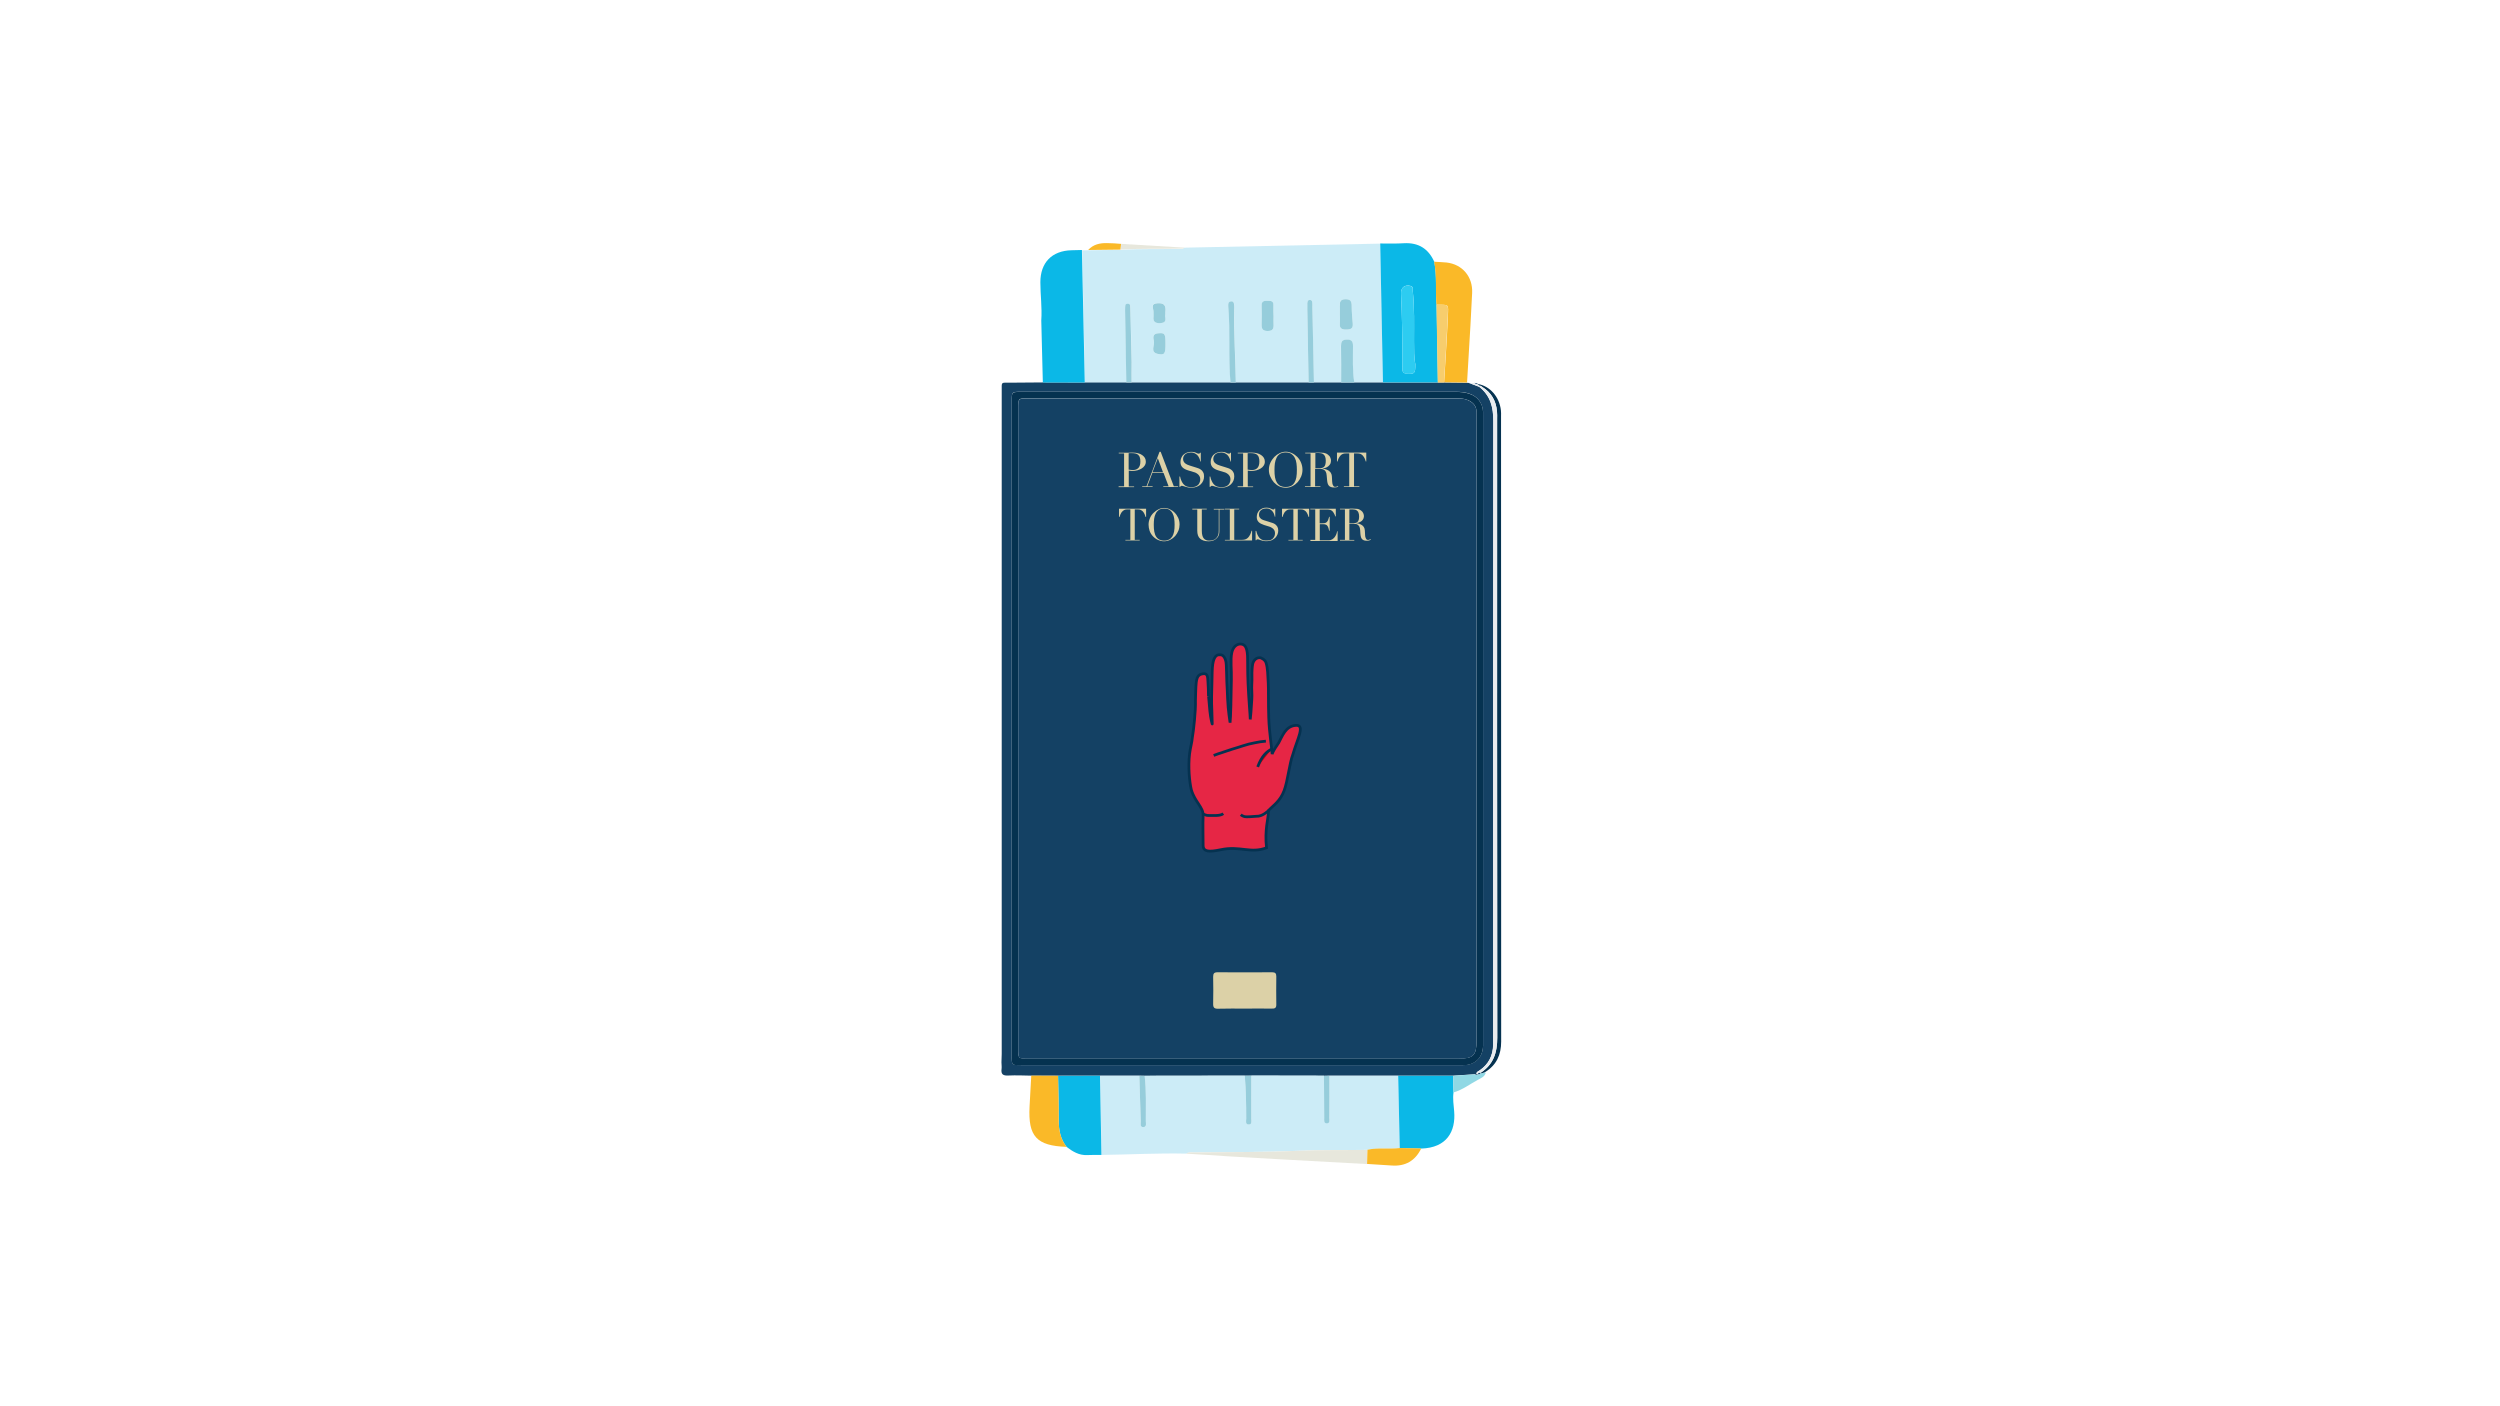 <?xml version="1.0" encoding="utf-8"?>
<!-- Generator: Adobe Illustrator 21.0.0, SVG Export Plug-In . SVG Version: 6.00 Build 0)  -->
<svg version="1.1" id="Layer_1" xmlns="http://www.w3.org/2000/svg" xmlns:xlink="http://www.w3.org/1999/xlink" x="0px" y="0px"
	 viewBox="0 0 1920 1080" style="enable-background:new 0 0 1920 1080;" xml:space="preserve">
<style type="text/css">
	.st0{fill:#CCECF7;}
	.st1{fill:#144164;}
	.st2{fill:#0BB8E7;}
	.st3{fill:#FAB928;}
	.st4{fill:#E7E7DC;}
	.st5{fill:#90D8E4;}
	.st6{fill:#053250;}
	.st7{fill:#E9ECEF;}
	.st8{fill:#1B476D;}
	.st9{fill:#96CDDB;}
	.st10{fill:#F7CD6D;}
	.st11{fill:#2DCCF1;}
	.st12{fill:#E62645;stroke:#053250;stroke-width:2.139;}
	.st13{fill:#CC0000;stroke:#053250;stroke-width:2.139;}
	.st14{fill:none;stroke:#053250;stroke-width:2.139;}
	.st15{fill:#DCD1A7;}
</style>
<g>
	<path class="st0" d="M909.9,190.2c50-1,100.1-2.1,150.1-3.1c0.7,35.6,1.4,71.2,2.1,106.7c-7.4,0-14.7,0-22.1,0
		c-1.5-9.3-1-18.6-1-27.9c0-3.6-1-5.1-4.8-5c-3.7,0.1-4.4,1.8-4.4,5c0.1,9.3,0,18.7,0.1,28c-7,0-13.9,0-20.9,0
		c-0.4-19.4-0.7-38.9-1.1-58.3c0-0.8,0-1.7,0-2.5c-0.1-1.2-0.2-2.5-1.7-2.6c-1.8-0.2-2.1,1.2-2.2,2.6c-0.1,1.3-0.1,2.7,0,4
		c0.3,18.9,0.6,37.9,1,56.8c-18.6,0-37.3,0-55.9,0c-0.2-18.8-1.5-37.6-1.1-56.4c0-0.8,0-1.7,0-2.5c-0.1-1.7-0.3-3.6-2.6-3.4
		c-2.3,0.3-2.2,2.2-2,3.9c1.7,19.4-0.1,38.9,1.7,58.4c-25.3,0-50.6,0-75.8,0c0-5.2,0-10.3-0.1-15.5c-0.3-13.8-0.6-27.5-1-41.3
		c0-1.4,0.3-3.4-1.8-3.5c-2.5-0.2-2.1,2-2.2,3.6c-0.1,1.2,0,2.3,0,3.5c0.3,17.8,0.6,35.5,0.9,53.3c-10.6,0-21.2,0-31.8,0
		c-0.7-33.9-1.5-67.8-2.2-101.7c1.6,0,3.2-0.1,4.8-0.1c8.3-0.1,16.5-0.2,24.8-0.3c15.8-1,31.7-0.4,47.5-0.8
		C908.6,190.8,909.2,190.4,909.9,190.2z M1029,241.2C1029,241.2,1029,241.2,1029,241.2c0.1,2.5,0.2,5,0,7.5
		c-0.3,3.7,1.6,4.4,4.8,4.4c3.4,0,5.5-0.7,5.1-4.7c-0.4-4.5-0.8-8.9-0.8-13.4c0-3.4-0.8-5.2-4.7-5.2c-4.1,0-4.7,2.1-4.4,5.4
		C1029.1,237.2,1029,239.2,1029,241.2z M978.1,242.9C978.1,242.9,978,242.9,978.1,242.9c-0.1-2.8-0.2-5.6-0.1-8.4
		c0.1-3.5-2.2-3.5-4.6-3.5c-2.6,0-4.5,0.4-4.5,3.7c0.1,4.8,0.2,9.6,0,14.4c-0.1,3.4,0.8,5.1,4.7,5.1c4.1,0,4.7-2.1,4.5-5.3
		C978,246.9,978.1,244.9,978.1,242.9z M895.1,264.2c0-8.2-0.5-8.7-5.9-8.2c-4.4,0.4-3.5,3.7-3,5.9c0.8,3.4-3.2,8.6,3,9.9
		C894.3,272.9,895.1,271.7,895.1,264.2z M895,241.2c0-0.9-0.1-1.4,0-1.9c0.6-4.4-0.6-6.7-5.9-6.5c-6,0.3-3.2,4-3.2,6.7
		c0,1.2,0.2,2.3,0,3.5c-0.6,4.5,1.9,5.4,5.7,5C897.1,247.6,894.1,243.3,895,241.2z"/>
	<path class="st1" d="M833.1,293.8c10.6,0,21.2,0,31.8,0c1.4,0,2.8,0,4.1,0c25.3,0,50.6,0,75.8,0c1.4,0,2.8,0,4.1,0
		c18.6,0,37.3,0,55.9,0c1.4,0,2.8,0,4.1,0c7,0,13.9,0,20.9,0c3.4,0,6.7,0,10.1,0c7.4,0,14.7,0,22.1,0c14.1,0,28.1,0,42.2,0
		c1.6,0,3.2,0,4.8,0c5.9,0.1,11.7,0.1,17.6,0.2c0.5,0,0.9,0.1,1.4,0.1c2.7,1,5.3,2,8,3l-0.1-0.1c8.7,6.7,11,15.7,11,26.3
		c-0.2,158-0.1,316-0.1,474c0,1.7,0,3.3,0,5c-0.2,8.4-3.6,15.1-10.6,19.8c-1,0.7-2.5,1-2.2,2.8c-0.4,0-0.7,0.1-1.1,0.1
		c-5.6,0.4-11.2,0.7-16.8,1.1c-14.1,0-28.1,0-42.2,0c-17.6,0-35.2,0-52.8,0c-1.4,0-2.7,0-4.1,0.1c-18.6,0-37.3-0.1-55.9-0.1
		c-1.7,0-3.4,0-5.1,0c-25.6,0-51.3,0-76.9,0.1c-1.4,0-2.7,0-4.1-0.1c-10,0-20.1,0-30.1,0c-10.7,0-21.5,0-32.2,0
		c-6.8,0-13.7,0-20.5,0c-5.9-0.1-11.9-0.4-17.8-0.1c-4.1,0.2-5.8-0.9-5.2-5.2c0.2-1.6-0.1-3.3-0.1-4.9c0.1-2.2,0.2-4.3,0.2-6.5
		c0-169.7,0-339.4,0-509.1c0-7.4-0.7-6.3,6.3-6.4c8.5-0.1,17-0.1,25.5-0.2C811.7,293.8,822.4,293.8,833.1,293.8z M777,559.5
		c0,83.8,0,167.7,0,251.5c0,7,0,7,7.2,7c71.3,0,142.7,0,214,0c41.8,0,83.7,0,125.5,0c9.1,0,15-5.8,15.3-14.8c0-0.8,0-1.7,0-2.5
		c0-160.5,0-321,0-481.5c0-1,0-2,0-3c-0.4-6.8-4.4-12-10.9-14c-3.2-1-6.5-1.3-9.9-1.3c-111.3,0-222.6,0-334,0c-7.2,0-7.2,0-7.2,7.5
		C777,392.2,777,475.8,777,559.5z"/>
	<path class="st0" d="M1021,826.2c17.6,0,35.2,0,52.8,0c0.4,18.5,0.8,37.1,1.2,55.6c-8.2,1-16.6-0.5-24.8,1.3
		c-17.7,0.3-35.5-0.1-53.2,0.7c-26.5,1.2-53.1,0.9-79.6,1.3c-2.1,0-4.3-0.5-6.3,0.9c-21.7-0.5-43.4,0.7-65.1,1
		c-0.4-20.3-0.8-40.5-1.1-60.8c10,0,20.1,0,30.1,0c0.3,11.6,0.7,23.3,1.1,34.9c0.1,1.7-1,4.7,2.2,4.5c2.6-0.1,1.8-2.8,1.7-4.5
		c-0.2-11.6,0.5-23.3-0.9-34.9c25.6,0,51.3,0,76.9-0.1c0.9,11,1.1,21.9,1.1,32.9c0,1.7-1,4.7,2.2,4.5c2.6-0.1,1.7-2.8,1.7-4.5
		c0.1-11,0-22,0-33c18.6,0,37.3,0.1,55.9,0.1c0,10.8,0.1,21.6,0.2,32.4c0,1.5-0.6,3.9,1.8,4c2.8,0.2,2.2-2.4,2.2-4.1
		C1021.1,847.7,1021.1,836.9,1021,826.2z"/>
	<path class="st2" d="M1104.3,293.7c-14.1,0-28.1,0-42.2,0c-0.7-35.6-1.4-71.2-2.1-106.7c6.1,0,12.2,0.2,18.3-0.2
		c11.1-0.6,18.7,4.2,23.2,14.2c2.2,10.9,0.8,22,1.8,33C1103.6,253.9,1103.9,273.8,1104.3,293.7z M1087,279.7
		c-1.1-4.9-0.9-11.3-1-17.6c0-13,0.4-25.9-1-38.8c-0.1-1.4,0.5-3.1-1.6-3.7c-4.3-1.2-7.5,1.1-7.4,5.6c0.7,17.3,1.2,34.5,1,51.8
		c0,2,0.1,4,0,6c-0.1,2.7,0.9,3.9,3.8,4C1086.4,287.3,1087,286.8,1087,279.7z"/>
	<path class="st2" d="M833.1,293.8c-10.7,0-21.4,0-32.2,0c-0.4-15.9-0.8-31.8-1.2-47.7c0.7-9.8-0.7-19.5-0.7-29.3
		c0-15.1,8.8-24.2,23.9-24.6c2.7-0.1,5.3-0.1,8-0.2C831.6,225.9,832.4,259.8,833.1,293.8z"/>
	<path class="st2" d="M1075,881.8c-0.4-18.5-0.8-37.1-1.2-55.6c14.1,0,28.1,0,42.2,0c0.1,4.3,0.2,8.5,0.3,12.8
		c-0.7,4.8,0.1,9.7,0.5,14.5c1.3,15.4-5.6,28-25.3,28.6C1086,882,1080.5,881.9,1075,881.8z"/>
	<path class="st2" d="M844.8,826.2c0.4,20.3,0.8,40.5,1.1,60.8c-3.6,0-7.3-0.1-10.9,0.1c-6.3,0.3-11.1-2.7-15.8-6.2
		c-4.8-6-6.1-12.9-6.1-20.4c0-11.4-0.3-22.8-0.5-34.2C823.4,826.2,834.1,826.2,844.8,826.2z"/>
	<path class="st3" d="M1103.2,234c-0.9-11,0.4-22.1-1.8-33c3.2,0.2,6.3,0.3,9.5,0.6c12.3,1.4,20.3,11,19.7,23.4
		c-0.4,8.3-0.9,16.6-1.3,24.9c-0.9,14.6-1.8,29.3-2.6,43.9c-5.9-0.1-11.7-0.1-17.6-0.2c1-17,2.2-34,2.9-51
		C1112.4,233.3,1113.1,234.1,1103.2,234z"/>
	<path class="st3" d="M812.6,826.2c0.2,11.4,0.6,22.8,0.5,34.2c0,7.5,1.3,14.4,6.1,20.4c-23.1-0.8-29.7-8-28.5-30.9
		c0.4-7.9,0.8-15.9,1.3-23.8C798.9,826.2,805.8,826.2,812.6,826.2z"/>
	<path class="st4" d="M911,886c1.9-1.4,4.2-0.9,6.3-0.9c26.5-0.4,53.1-0.1,79.6-1.3c17.8-0.8,35.5-0.4,53.2-0.7
		c-0.1,3.6-0.2,7.3-0.3,10.9c-21.9-1.2-43.8-2.4-65.7-3.6c-13.4-0.7-26.9-1.5-40.3-2.3C932.9,887.4,922,886.6,911,886z"/>
	<path class="st3" d="M1049.9,893.9c0.1-3.6,0.2-7.3,0.3-10.9c8.2-1.8,16.6-0.3,24.8-1.3c5.5,0.1,11,0.2,16.5,0.3
		c-4.6,9.5-12.2,13.9-22.8,13.1C1062.4,894.7,1056.2,894.3,1049.9,893.9z"/>
	<path class="st5" d="M1116.3,839c-0.1-4.3-0.2-8.5-0.3-12.8c5.6-0.4,11.2-0.7,16.8-1.1c0.8,0.9,1.6,0.5,2.3-0.1l-0.2,0.1
		c0.8-0.1,2,0.4,2.1-1.1l-0.1,0.1c1.3,0.7,2.4-0.3,3.6-0.6c0.2,0.2,0.3,0.4,0.5,0.6c-0.9,2.9-3.6,3.9-5.8,5.1
		C1129,832.5,1123.3,837,1116.3,839z"/>
	<path class="st4" d="M909.9,190.2c-0.6,0.2-1.2,0.7-1.8,0.7c-15.8,0.4-31.7-0.2-47.5,0.8c0.2-1.5,0.3-2.9,0.5-4.4
		C877.3,188.2,893.6,189.2,909.9,190.2z"/>
	<path class="st3" d="M861,187.3c-0.2,1.5-0.3,2.9-0.5,4.4c-8.3,0.1-16.5,0.2-24.8,0.3c3.9-4.3,9-5.4,14.4-5.3
		C853.8,186.7,857.4,187,861,187.3z"/>
	<path class="st6" d="M1140.5,823.4c-1.2,0.3-2.2,1.3-3.6,0.6c10-6.3,13.1-15.6,13-27.2c-0.2-158.4-0.1-316.9-0.1-475.3
		c0-1.8,0.1-3.7-0.1-5.5c-0.7-8.2-4.4-14.6-11.4-18.9c-0.6-0.4-1.5-1.6-2.4-0.2c0,0,0.1,0.1,0.1,0.1c1-1.3-1.2-1.2-1-2.1
		c9.3,1.6,16.6,9.9,17.7,20.3c0.2,1.5,0.1,3,0.1,4.5c0,160.1,0,320.2,0.1,480.2C1152.9,810.1,1149.3,818,1140.5,823.4z"/>
	<path class="st7" d="M1135,294.9c-0.2,1,2,0.8,1,2.1c-2.7-1-5.3-2-8-3c1.5,0.6,2.9,0.4,4.4-0.1c0.6,1,1.7,0.9,2.6,1.1L1135,294.9z"
		/>
	<path class="st8" d="M1135.1,295.1c-1-0.2-2-0.1-2.6-1.1C1133.3,294.4,1134.5,294,1135.1,295.1z"/>
	<path class="st9" d="M1040.1,293.8c-3.4,0-6.7,0-10.1,0c0-9.3,0.1-18.7-0.1-28c0-3.2,0.6-4.9,4.4-5c3.8-0.1,4.8,1.5,4.8,5
		C1039.1,275.2,1038.6,284.5,1040.1,293.8z"/>
	<path class="st9" d="M949.1,293.8c-1.4,0-2.8,0-4.1,0c-1.8-19.4,0-38.9-1.7-58.4c-0.1-1.7-0.2-3.6,2-3.9c2.3-0.3,2.5,1.6,2.6,3.4
		c0,0.8,0.1,1.7,0,2.5C947.5,256.2,948.8,275,949.1,293.8z"/>
	<path class="st9" d="M1009.1,293.8c-1.4,0-2.8,0-4.1,0c-0.3-18.9-0.7-37.9-1-56.8c0-1.3,0-2.7,0-4c0.1-1.4,0.4-2.8,2.2-2.6
		c1.5,0.1,1.6,1.4,1.7,2.6c0.1,0.8,0,1.7,0,2.5C1008.3,254.9,1008.7,274.3,1009.1,293.8z"/>
	<path class="st9" d="M869.1,293.7c-1.4,0-2.8,0-4.1,0c-0.3-17.8-0.6-35.5-0.9-53.3c0-1.2-0.1-2.3,0-3.5c0.1-1.6-0.3-3.8,2.2-3.6
		c2.1,0.1,1.7,2.1,1.8,3.5c0.4,13.8,0.7,27.5,1,41.3C869.1,283.4,869,288.6,869.1,293.7z"/>
	<path class="st9" d="M1029,241.2c0-2,0.1-4,0-6c-0.2-3.2,0.3-5.4,4.4-5.4c3.9,0,4.7,1.7,4.7,5.2c0,4.5,0.4,9,0.8,13.4
		c0.4,4-1.6,4.7-5.1,4.7c-3.2,0-5.1-0.8-4.8-4.4C1029.2,246.2,1029.1,243.7,1029,241.2C1029,241.2,1029,241.2,1029,241.2z"/>
	<path class="st9" d="M978.1,242.9c0,2-0.1,4,0,6c0.2,3.3-0.4,5.3-4.5,5.3c-3.9,0-4.8-1.7-4.7-5.1c0.2-4.8,0.1-9.6,0-14.4
		c-0.1-3.3,1.8-3.8,4.5-3.7c2.5,0,4.8,0,4.6,3.5C977.9,237.3,978,240.1,978.1,242.9C978,242.9,978.1,242.9,978.1,242.9z"/>
	<path class="st9" d="M895.1,264.2c0,7.5-0.7,8.7-5.9,7.6c-6.2-1.3-2.2-6.5-3-9.9c-0.5-2.2-1.3-5.5,3-5.9
		C894.6,255.5,895.1,256,895.1,264.2z"/>
	<path class="st9" d="M895,241.2c-0.9,2.1,2.2,6.4-3.4,6.9c-3.8,0.3-6.3-0.5-5.7-5c0.1-1.1,0-2.3,0-3.5c0.1-2.7-2.7-6.4,3.2-6.7
		c5.2-0.3,6.4,2,5.9,6.5C894.9,239.8,895,240.3,895,241.2z"/>
	<path class="st6" d="M777,559.5c0-83.7,0-167.3,0-251c0-7.5,0-7.5,7.2-7.5c111.3,0,222.6,0,334,0c3.4,0,6.7,0.3,9.9,1.3
		c6.5,2,10.6,7.1,10.9,14c0.1,1,0,2,0,3c0,160.5,0,321,0,481.5c0,0.8,0,1.7,0,2.5c-0.3,9.1-6.2,14.8-15.3,14.8
		c-41.8,0-83.7,0-125.5,0c-71.3,0-142.7,0-214,0c-7.2,0-7.2,0-7.2-7C777,727.2,777,643.3,777,559.5z M782,559.4c0,82,0,164,0,245.9
		c0,7.7,0,7.7,7.6,7.7c110.3,0,220.6,0,330.9,0c10.9,0,13.5-2.6,13.5-13.6c0-159.6,0-319.3,0-478.9c0-1.3,0-2.7,0-4
		c0-4.6-2.5-7.4-6.5-9.2c-3-1.3-6.1-1.4-9.3-1.4c-109.6,0-219.3,0-328.9,0c-7.3,0-7.3,0-7.3,7.5C782,395.4,782,477.4,782,559.4z"/>
	<path class="st7" d="M1135.9,297c0.9-1.4,1.8-0.1,2.4,0.2c7.1,4.3,10.7,10.7,11.4,18.9c0.2,1.8,0.1,3.7,0.1,5.5
		c0,158.4-0.1,316.9,0.1,475.3c0,11.6-3,20.8-13,27.2c0,0,0.1-0.1,0.1-0.1c-0.8,0.1-1.8,0-2.1,1.1c0,0,0.2-0.1,0.2-0.1
		c-0.4,0-0.8,0-1.2,0.1c-0.3-1.8,1.2-2.1,2.2-2.8c7.1-4.7,10.4-11.5,10.6-19.8c0-1.7,0-3.3,0-5c0-158-0.1-316,0.1-474
		C1146.9,312.7,1144.6,303.7,1135.9,297z"/>
	<path class="st10" d="M1103.2,234c9.9,0.1,9.1-0.8,8.7,8.8c-0.8,17-1.9,34-2.9,51c-1.6,0-3.2,0-4.8,0
		C1103.9,273.8,1103.6,253.9,1103.2,234z"/>
	<path class="st9" d="M879.1,826.2c1.4,11.6,0.8,23.3,0.9,34.9c0,1.7,0.8,4.3-1.7,4.5c-3.2,0.2-2.1-2.8-2.2-4.5
		c-0.4-11.6-0.7-23.3-1.1-34.9C876.3,826.2,877.7,826.2,879.1,826.2z"/>
	<path class="st9" d="M961,826.1c0,11,0,22,0,33c0,1.7,0.8,4.3-1.7,4.5c-3.2,0.2-2.2-2.8-2.2-4.5c0-11-0.2-22-1.1-32.9
		C957.7,826.1,959.3,826.1,961,826.1z"/>
	<path class="st9" d="M1021,826.2c0,10.8,0.1,21.6,0,32.4c0,1.7,0.7,4.2-2.2,4.1c-2.3-0.1-1.8-2.5-1.8-4
		c-0.1-10.8-0.1-21.6-0.2-32.4C1018.3,826.2,1019.7,826.2,1021,826.2z"/>
	<path class="st8" d="M1133.9,825c0.4,0,0.8,0,1.2-0.1c-0.7,0.7-1.5,1.1-2.3,0.1C1133.2,825.1,1133.5,825,1133.9,825z"/>
	<path class="st11" d="M1087,279.7c0,7.1-0.6,7.6-6.2,7.4c-2.8-0.1-3.9-1.3-3.8-4c0.1-2,0-4,0-6c0.2-17.3-0.3-34.6-1-51.8
		c-0.2-4.5,3-6.8,7.4-5.6c2.1,0.6,1.5,2.3,1.6,3.7c1.4,12.9,0.9,25.9,1,38.8C1086,268.4,1085.9,274.7,1087,279.7z"/>
	<path class="st8" d="M1134.9,825c0.3-1.2,1.3-1,2.1-1.1C1136.9,825.4,1135.7,824.9,1134.9,825z"/>
	<path class="st1" d="M782,559.4c0-82,0-164,0-245.9c0-7.4,0-7.5,7.3-7.5c109.6,0,219.3,0,328.9,0c3.2,0,6.3,0,9.3,1.4
		c4,1.8,6.5,4.6,6.5,9.2c0,1.3,0,2.7,0,4c0,159.6,0,319.3,0,478.9c0,10.9-2.6,13.6-13.5,13.6c-110.3,0-220.6,0-330.9,0
		c-7.6,0-7.6,0-7.6-7.7C782,723.4,782,641.4,782,559.4z"/>
</g>
<g>
	<g>
		<path class="st12" d="M974.6,622c3.3-3.3,8.7-6.9,11.6-14.8c2.8-7.4,4.1-20.9,6.7-27.7c3.3-11.8,10-23.2,2-22.4
			c-7.6,0.7-10,8.1-12.9,13.4c-1.3,2-4.4,6.3-5,8.7c-0.1-4.1-2.2-15.9-2.6-27.9c-0.4-11.1-0.1-22.8-0.4-27.1
			c-0.4-5.7-0.3-11.1-1.7-15.3c-0.6-2-3.5-3.9-5-3.8c-3,0-4.9,2.7-5.3,5.2c-0.3,2-0.2,1.3-0.4,3.8c-0.3,3.2,0.1,7.4-0.2,11
			c-0.3,3.9,0.3,8.3,0,11.9c-0.4,7.4-1,14.1-1.2,15.5c0-2.7-1.2-15.6-1.7-27.9c-0.2-4.6-0.3-9.2-0.3-13.5c-0.1-3.5,0.1-7.1-0.3-9.8
			c-0.6-4.6-2.1-6.7-5.4-6.7c-2.2,0-5.4,1.6-6.5,6.7c-0.6,2.7-0.6,6.1-0.5,9.8c0.1,3.4,0.3,7.1,0.2,10.8c-0.2,14-0.5,28.8-1,33.1
			c-0.1-1.4-1.5-8.7-1.9-18.5c-0.1-3.9-0.4-8.5-0.6-12.9c-0.2-5.3-0.2-9.3-0.4-12.8c0-2.1-0.9-8.3-5-7.9c-2.2-0.3-4.5,1.2-5.4,7.1
			c-0.5,3.2-0.5,8.8-0.6,13.1c-0.2,8.2-0.5,15.3-0.1,22.6c0.2,4.5,0.2,8,0.3,10.3c0.1,0.6-1.2-3.8-1.8-9.8
			c-0.6-5.9-1.1-13.3-1.1-11.6c0-3-0.1-7.5-0.4-11.3c-0.2-2.9-0.1-6.1-3.2-5.9c-3.2,0.3-5.2,1.3-5.8,6.8c-0.4,3.5-0.5,11.2-0.6,14
			c0.3,7.1-1.5,23.6-2.4,28.3c-0.2,3.3-1.5,7.6-2.1,12.3c-1.2,10-0.1,21.6,1.3,27.6c2.6,9.4,9.5,13.7,9.1,20.1
			c-0.3,6.4,0,17.7,0,22.7s4.4,5.3,13.5,3.4c14.9-3.2,23,3.2,35.2-1.5c-1.6-14,1.5-22.4,1.4-27.4L974.6,622z"/>
		<path class="st13" d="M965.9,589c3.1-8.5,7-11.8,10.7-13.7"/>
		<path class="st14" d="M932.1,580.2c4.6-1.8,9.4-3.1,14.1-4.8c5.8-1.6,11.3-3.9,17.3-4.9c2.9-0.6,5.7-1.1,8.7-1.3 M923.9,625.5
			c0.6-0.4,1.3,0.3,1.9,0.4c0.9,0.3,1.8,0.5,2.7,0.4c1.8,0,3.6,0,5.4,0c2.1-0.1,3.9-0.2,5.6-1.4 M952.9,625.7
			c0.6,0.5,1.3,0.9,2.1,1.2c1.1,0.5,2.4,0.6,9.8,0c4.6,0.3,8.7-3.7,9.9-4.8"/>
	</g>
	<g>
		<path class="st15" d="M859.2,373.5h4.1v-25.3h-4.1v-0.5h7c0.3,0,0.7,0,1,0c0.3,0,0.7,0,1-0.1c0.3,0,0.7,0,1,0c0.3,0,0.7,0,1,0
			c1.4,0,2.7,0.2,3.9,0.5c1.2,0.3,2.2,0.8,3.1,1.4c0.9,0.6,1.6,1.4,2.1,2.2c0.5,0.9,0.7,1.8,0.7,2.9c0,1.1-0.3,2.1-0.9,3
			c-0.6,0.9-1.3,1.6-2.3,2.2c-0.9,0.6-2,1-3.3,1.4c-1.2,0.3-2.5,0.5-3.9,0.5c-0.3,0-0.8,0-1.3-0.1c-0.5-0.1-1-0.1-1.4-0.2v12.2h4.1
			v0.5h-11.9V373.5z M867,360.7c0.5,0.1,1,0.2,1.6,0.2c0.5,0,1,0.1,1.4,0.1c1.8,0,3.2-0.5,4.3-1.6c1-1.1,1.5-2.7,1.5-4.9
			c0-1.3-0.1-2.3-0.4-3.1c-0.2-0.8-0.6-1.5-1.2-2c-0.5-0.5-1.2-0.9-2.1-1.1c-0.9-0.2-1.9-0.3-3.1-0.3c-0.5,0-0.9,0-1.3,0
			c-0.4,0-0.7,0-0.9,0.1V360.7z"/>
		<path class="st15" d="M877.2,373.5h3.3l10-26.5h0.9l10.1,26.5h3.3v0.5h-11.4v-0.5h4.1l-3.9-10.3h-8.6l-3.9,10.3h4.1v0.5h-8V373.5z
			 M889.2,351.9l-4.1,10.8h8.1L889.2,351.9z"/>
		<path class="st15" d="M905.9,366h0.4c0.3,1.3,0.6,2.5,1.1,3.4c0.4,0.9,0.9,1.7,1.4,2.3c0.5,0.6,1.1,1,1.6,1.4
			c0.6,0.3,1.1,0.6,1.7,0.7c0.6,0.1,1.1,0.2,1.7,0.3c0.5,0,1,0,1.5,0c1.3,0,2.4-0.2,3.2-0.6c0.8-0.4,1.5-0.9,2-1.5
			c0.5-0.6,0.8-1.3,1-2c0.2-0.7,0.3-1.4,0.3-1.9c0-0.9-0.2-1.6-0.5-2.2c-0.3-0.6-0.7-1.1-1.2-1.6c-0.5-0.4-1-0.8-1.6-1.1
			c-0.6-0.3-1.1-0.5-1.6-0.6l-4.3-1.3c-2-0.6-3.5-1.4-4.5-2.4c-1-1-1.5-2.4-1.5-4.1c0-1.1,0.2-2.1,0.6-3.1c0.4-0.9,0.9-1.8,1.7-2.5
			c0.7-0.7,1.6-1.2,2.6-1.6c1-0.4,2.1-0.6,3.3-0.6c0.9,0,1.6,0.1,2.2,0.2c0.6,0.1,1.1,0.3,1.5,0.5c0.4,0.2,0.8,0.4,1.1,0.5
			c0.3,0.1,0.7,0.2,1,0.2c0.3,0,0.5,0,0.6-0.1c0.1-0.1,0.3-0.3,0.5-0.6h0.5v6.7h-0.4c-0.1-0.9-0.4-1.7-0.8-2.6
			c-0.4-0.8-0.8-1.6-1.4-2.2c-0.6-0.6-1.3-1.1-2.1-1.5c-0.8-0.4-1.7-0.6-2.8-0.6c-0.6,0-1.2,0.1-2,0.2c-0.7,0.2-1.4,0.4-2,0.8
			c-0.6,0.4-1.1,0.9-1.5,1.6c-0.4,0.6-0.6,1.5-0.6,2.4c0,0.8,0.2,1.5,0.5,2c0.3,0.6,0.7,1,1.2,1.4c0.5,0.4,1.1,0.7,1.7,1
			c0.6,0.3,1.3,0.5,1.9,0.7l4.5,1.4c0.5,0.1,1.1,0.3,1.8,0.6c0.7,0.2,1.4,0.6,2.1,1.1c0.7,0.5,1.3,1.1,1.7,2
			c0.5,0.8,0.7,1.8,0.7,3.1c0,1.2-0.2,2.3-0.6,3.3c-0.4,1-1.1,2-1.9,2.8c-0.8,0.8-1.8,1.4-3,1.9c-1.2,0.5-2.5,0.7-3.9,0.7
			c-0.5,0-1,0-1.4,0c-0.4,0-0.8,0-1.1-0.1c-0.3,0-0.7-0.1-1-0.2c-0.3-0.1-0.7-0.2-1.1-0.3c-0.5-0.1-1-0.3-1.6-0.5
			c-0.6-0.2-1.1-0.3-1.5-0.3c-0.4,0-0.6,0.1-0.8,0.2c-0.1,0.1-0.3,0.3-0.4,0.6h-0.6V366z"/>
		<path class="st15" d="M929.1,366h0.4c0.3,1.3,0.6,2.5,1.1,3.4c0.4,0.9,0.9,1.7,1.4,2.3c0.5,0.6,1.1,1,1.6,1.4
			c0.6,0.3,1.1,0.6,1.7,0.7c0.6,0.1,1.1,0.2,1.7,0.3c0.5,0,1,0,1.5,0c1.3,0,2.4-0.2,3.2-0.6c0.8-0.4,1.5-0.9,2-1.5
			c0.5-0.6,0.8-1.3,1-2c0.2-0.7,0.3-1.4,0.3-1.9c0-0.9-0.2-1.6-0.5-2.2c-0.3-0.6-0.7-1.1-1.2-1.6c-0.5-0.4-1-0.8-1.6-1.1
			c-0.6-0.3-1.1-0.5-1.6-0.6l-4.3-1.3c-2-0.6-3.5-1.4-4.5-2.4c-1-1-1.5-2.4-1.5-4.1c0-1.1,0.2-2.1,0.6-3.1c0.4-0.9,0.9-1.8,1.7-2.5
			c0.7-0.7,1.6-1.2,2.6-1.6c1-0.4,2.1-0.6,3.3-0.6c0.9,0,1.6,0.1,2.2,0.2c0.6,0.1,1.1,0.3,1.5,0.5c0.4,0.2,0.8,0.4,1.1,0.5
			c0.3,0.1,0.7,0.2,1,0.2c0.3,0,0.5,0,0.6-0.1c0.1-0.1,0.3-0.3,0.5-0.6h0.5v6.7h-0.4c-0.1-0.9-0.4-1.7-0.8-2.6
			c-0.4-0.8-0.8-1.6-1.4-2.2c-0.6-0.6-1.3-1.1-2.1-1.5c-0.8-0.4-1.7-0.6-2.8-0.6c-0.6,0-1.2,0.1-2,0.2c-0.7,0.2-1.4,0.4-2,0.8
			c-0.6,0.4-1.1,0.9-1.5,1.6c-0.4,0.6-0.6,1.5-0.6,2.4c0,0.8,0.2,1.5,0.5,2c0.3,0.6,0.7,1,1.2,1.4c0.5,0.4,1.1,0.7,1.7,1
			c0.6,0.3,1.3,0.5,1.9,0.7l4.5,1.4c0.5,0.1,1.1,0.3,1.8,0.6c0.7,0.2,1.4,0.6,2.1,1.1c0.7,0.5,1.3,1.1,1.7,2
			c0.5,0.8,0.7,1.8,0.7,3.1c0,1.2-0.2,2.3-0.6,3.3c-0.4,1-1.1,2-1.9,2.8c-0.8,0.8-1.8,1.4-3,1.9c-1.2,0.5-2.5,0.7-3.9,0.7
			c-0.5,0-1,0-1.4,0c-0.4,0-0.8,0-1.1-0.1c-0.3,0-0.7-0.1-1-0.2c-0.3-0.1-0.7-0.2-1.1-0.3c-0.5-0.1-1-0.3-1.6-0.5
			c-0.6-0.2-1.1-0.3-1.5-0.3c-0.4,0-0.6,0.1-0.8,0.2c-0.1,0.1-0.3,0.3-0.4,0.6h-0.6V366z"/>
		<path class="st15" d="M950.6,373.5h4.1v-25.3h-4.1v-0.5h7c0.3,0,0.7,0,1,0c0.3,0,0.7,0,1-0.1c0.3,0,0.7,0,1,0c0.3,0,0.7,0,1,0
			c1.4,0,2.7,0.2,3.9,0.5c1.2,0.3,2.2,0.8,3.1,1.4c0.9,0.6,1.6,1.4,2.1,2.2c0.5,0.9,0.7,1.8,0.7,2.9c0,1.1-0.3,2.1-0.9,3
			c-0.6,0.9-1.3,1.6-2.3,2.2c-0.9,0.6-2,1-3.3,1.4c-1.2,0.3-2.5,0.5-3.9,0.5c-0.3,0-0.8,0-1.3-0.1c-0.5-0.1-1-0.1-1.4-0.2v12.2h4.1
			v0.5h-11.9V373.5z M958.4,360.7c0.5,0.1,1,0.2,1.6,0.2c0.5,0,1,0.1,1.4,0.1c1.8,0,3.2-0.5,4.3-1.6c1-1.1,1.5-2.7,1.5-4.9
			c0-1.3-0.1-2.3-0.4-3.1c-0.2-0.8-0.6-1.5-1.2-2c-0.5-0.5-1.2-0.9-2.1-1.1c-0.9-0.2-1.9-0.3-3.1-0.3c-0.5,0-0.9,0-1.3,0
			c-0.4,0-0.7,0-0.9,0.1V360.7z"/>
		<path class="st15" d="M974.5,360.8c0-2,0.4-3.8,1.2-5.5c0.8-1.7,1.8-3.1,3-4.4c1.2-1.2,2.6-2.2,4.1-2.9c1.5-0.7,3.1-1.1,4.6-1.1
			c1.6,0,3.2,0.4,4.8,1.1c1.5,0.7,2.9,1.7,4.1,2.9c1.2,1.2,2.2,2.7,2.9,4.4c0.7,1.7,1.1,3.5,1.1,5.5c0,1.7-0.3,3.4-1,5.1
			c-0.7,1.7-1.6,3.1-2.7,4.4c-1.2,1.3-2.5,2.3-4.1,3.1s-3.2,1.2-5,1.2c-1.8,0-3.6-0.4-5.1-1.1c-1.6-0.8-2.9-1.8-4.1-3.1
			c-1.1-1.3-2-2.7-2.7-4.4C974.8,364.3,974.5,362.6,974.5,360.8z M978.8,360.8c0,2.2,0.1,4.2,0.4,5.8c0.3,1.7,0.8,3,1.5,4.1
			c0.7,1.1,1.6,1.9,2.7,2.5c1.1,0.5,2.4,0.8,4,0.8c1.6,0,2.9-0.3,4-0.8c1.1-0.5,2-1.4,2.7-2.5c0.7-1.1,1.2-2.5,1.5-4.1
			c0.3-1.7,0.4-3.6,0.4-5.8c0-1.7-0.1-3.3-0.3-4.9c-0.2-1.6-0.6-3-1.3-4.3s-1.5-2.2-2.6-3c-1.1-0.7-2.6-1.1-4.4-1.1
			s-3.3,0.4-4.4,1.1c-1.1,0.7-2,1.7-2.6,3s-1.1,2.7-1.3,4.3C978.9,357.4,978.8,359.1,978.8,360.8z"/>
		<path class="st15" d="M1002.4,373.5h4.1v-25.3h-4.1v-0.5h7c0.3,0,0.6,0,0.9,0c0.3,0,0.6,0,0.9-0.1c0.3,0,0.6,0,0.9,0
			c0.3,0,0.6,0,0.9,0c1.5,0,2.7,0.1,3.8,0.2c1.1,0.2,2.1,0.6,3.1,1.4c0.9,0.7,1.5,1.4,1.8,2.3c0.4,0.8,0.5,1.6,0.5,2.4
			c0,0.4-0.1,0.8-0.2,1.4c-0.1,0.6-0.4,1.2-0.9,1.8c-0.5,0.6-1.1,1.2-2,1.7c-0.9,0.5-2,0.8-3.4,1v0.1c0.4,0,0.9,0.1,1.6,0.3
			c0.7,0.1,1.4,0.4,2.1,0.7c0.7,0.3,1.3,0.7,1.9,1.3c0.6,0.5,1,1.2,1.3,2.1c0.1,0.5,0.3,1.1,0.3,1.7c0.1,0.6,0.1,1.3,0.1,1.9
			c0,0.7,0.1,1.3,0.1,1.9c0,0.6,0.1,1.1,0.2,1.6c0.1,0.6,0.4,1.2,0.7,1.7c0.3,0.5,0.8,0.8,1.6,0.8c0.3,0,0.7-0.1,1-0.2
			c0.3-0.1,0.7-0.3,0.9-0.6l0.3,0.4c-0.1,0.1-0.3,0.2-0.4,0.3c-0.2,0.1-0.4,0.2-0.6,0.3c-0.2,0.1-0.5,0.2-0.9,0.2
			c-0.4,0.1-0.8,0.1-1.3,0.1c-1,0-1.8-0.1-2.5-0.4c-0.7-0.2-1.2-0.6-1.6-1.1c-0.4-0.5-0.7-1.1-0.9-1.8c-0.2-0.7-0.3-1.5-0.4-2.5
			l-0.3-3.4c-0.1-1.2-0.3-2.2-0.7-2.9c-0.4-0.7-0.9-1.2-1.4-1.5c-0.5-0.3-1.1-0.5-1.6-0.6c-0.6-0.1-1.1-0.1-1.5-0.1h-3.7v13.4h4.1
			v0.5h-11.9V373.5z M1010.2,359.6h3.4c0.7,0,1.3-0.1,1.9-0.3c0.6-0.2,1.1-0.5,1.5-0.9c0.4-0.4,0.7-1,0.9-1.8
			c0.2-0.7,0.3-1.7,0.3-2.8c0-1.3-0.2-2.3-0.5-3.1c-0.3-0.8-0.8-1.4-1.3-1.8c-0.5-0.4-1.1-0.7-1.8-0.8c-0.7-0.1-1.3-0.2-1.9-0.2
			c-0.4,0-0.9,0-1.3,0c-0.5,0-0.8,0-1.2,0.1V359.6z"/>
		<path class="st15" d="M1032.1,373.5h4.1v-25.3h-2.1c-0.5,0-1,0-1.7,0.1c-0.6,0.1-1.2,0.3-1.9,0.7c-0.6,0.4-1.2,1-1.8,1.9
			c-0.6,0.9-1.1,2-1.5,3.5h-0.4v-6.8h22.5v6.8h-0.4c-0.4-1.5-0.9-2.7-1.5-3.5c-0.6-0.9-1.2-1.5-1.8-1.9c-0.6-0.4-1.3-0.6-1.9-0.7
			c-0.6-0.1-1.2-0.1-1.7-0.1h-2.1v25.3h4.1v0.5h-11.9V373.5z"/>
		<path class="st15" d="M864.3,414.6h3.8v-23.4h-2c-0.5,0-1,0-1.5,0.1c-0.6,0.1-1.1,0.3-1.7,0.7c-0.6,0.4-1.1,0.9-1.7,1.7
			c-0.5,0.8-1,1.9-1.4,3.3h-0.4v-6.3h20.8v6.3h-0.4c-0.4-1.4-0.9-2.5-1.4-3.3c-0.5-0.8-1.1-1.4-1.7-1.7c-0.6-0.4-1.2-0.6-1.7-0.7
			c-0.6-0.1-1.1-0.1-1.5-0.1h-2v23.4h3.8v0.5h-11V414.6z"/>
		<path class="st15" d="M882.1,402.9c0-1.8,0.4-3.5,1.1-5.1c0.7-1.6,1.6-2.9,2.8-4c1.1-1.1,2.4-2,3.8-2.7c1.4-0.7,2.8-1,4.2-1
			c1.5,0,3,0.3,4.4,1c1.4,0.7,2.7,1.5,3.8,2.7c1.1,1.1,2,2.5,2.7,4c0.7,1.6,1,3.2,1,5.1c0,1.6-0.3,3.2-0.9,4.7
			c-0.6,1.5-1.5,2.9-2.5,4.1c-1.1,1.2-2.3,2.1-3.8,2.9c-1.5,0.7-3,1.1-4.7,1.1c-1.7,0-3.3-0.4-4.8-1.1c-1.5-0.7-2.7-1.6-3.8-2.8
			c-1.1-1.2-1.9-2.5-2.5-4.1C882.4,406.1,882.1,404.5,882.1,402.9z M886.1,402.9c0,2.1,0.1,3.8,0.4,5.4c0.3,1.5,0.7,2.8,1.4,3.8
			c0.6,1,1.5,1.8,2.5,2.3c1,0.5,2.2,0.8,3.7,0.8c1.5,0,2.7-0.3,3.7-0.8c1-0.5,1.8-1.3,2.5-2.3c0.6-1,1.1-2.3,1.4-3.8
			c0.3-1.5,0.4-3.3,0.4-5.4c0-1.6-0.1-3.1-0.3-4.6c-0.2-1.5-0.6-2.8-1.2-3.9c-0.6-1.2-1.4-2.1-2.4-2.8c-1-0.7-2.4-1-4.1-1
			c-1.7,0-3,0.3-4.1,1c-1,0.7-1.8,1.6-2.4,2.8c-0.6,1.2-1,2.5-1.2,3.9C886.2,399.8,886.1,401.3,886.1,402.9z"/>
		<path class="st15" d="M915.8,390.7h11v0.5H923v16.5c0,1.4,0.1,2.5,0.4,3.5c0.2,0.9,0.6,1.7,1.1,2.3c0.5,0.6,1.1,1,1.8,1.3
			c0.7,0.3,1.5,0.4,2.4,0.4c1.3,0,2.4-0.2,3.4-0.6c1-0.4,1.8-1,2.5-2c0.2-0.3,0.4-0.6,0.6-0.9c0.2-0.3,0.3-0.6,0.4-1
			c0.1-0.4,0.2-0.9,0.3-1.4c0.1-0.6,0.1-1.3,0.1-2.1v-15.9h-3.8v-0.5h8.1v0.5h-3.8v16.6c0,1-0.1,1.8-0.3,2.6
			c-0.2,0.8-0.6,1.6-1.3,2.4c-0.6,0.8-1.5,1.5-2.6,2c-1.1,0.5-2.5,0.8-4.3,0.8c-2.7,0-4.8-0.7-6.3-2c-1.5-1.3-2.2-3.4-2.2-6.2v-16.2
			h-3.8V390.7z"/>
		<path class="st15" d="M940.7,414.6h3.8v-23.4h-3.8v-0.5h11v0.5h-3.8v23.4h6.1c2,0,3.6-0.6,4.7-1.9c1.1-1.3,2-3,2.5-5.1h0.4v7.5
			h-20.9V414.6z"/>
		<path class="st15" d="M964.4,407.7h0.4c0.3,1.2,0.6,2.3,1,3.1c0.4,0.8,0.8,1.5,1.3,2.1c0.5,0.5,1,1,1.5,1.3
			c0.5,0.3,1.1,0.5,1.6,0.7c0.5,0.1,1.1,0.2,1.5,0.2c0.5,0,1,0,1.4,0c1.2,0,2.2-0.2,3-0.5c0.8-0.4,1.4-0.8,1.8-1.4
			c0.5-0.6,0.8-1.2,1-1.8c0.2-0.7,0.3-1.3,0.3-1.8c0-0.8-0.1-1.5-0.4-2.1c-0.3-0.6-0.7-1.1-1.1-1.5c-0.5-0.4-1-0.7-1.5-1
			c-0.5-0.3-1-0.4-1.5-0.6l-3.9-1.2c-1.8-0.6-3.2-1.3-4.2-2.3c-0.9-0.9-1.4-2.2-1.4-3.8c0-1,0.2-2,0.5-2.9c0.4-0.9,0.9-1.6,1.5-2.3
			c0.7-0.6,1.5-1.1,2.4-1.5c0.9-0.4,1.9-0.5,3-0.5c0.8,0,1.5,0.1,2,0.2c0.5,0.1,1,0.3,1.4,0.5c0.4,0.2,0.7,0.3,1,0.5
			c0.3,0.1,0.6,0.2,0.9,0.2c0.3,0,0.5,0,0.6-0.1c0.1-0.1,0.2-0.3,0.4-0.6h0.5v6.2h-0.4c-0.1-0.8-0.4-1.6-0.7-2.4
			c-0.3-0.8-0.8-1.4-1.3-2c-0.5-0.6-1.2-1-1.9-1.4c-0.7-0.4-1.6-0.5-2.6-0.5c-0.5,0-1.2,0.1-1.8,0.2c-0.7,0.1-1.3,0.4-1.8,0.8
			c-0.6,0.4-1,0.8-1.4,1.4c-0.4,0.6-0.6,1.3-0.6,2.3c0,0.7,0.1,1.4,0.4,1.9c0.3,0.5,0.7,0.9,1.1,1.3c0.5,0.4,1,0.7,1.6,0.9
			c0.6,0.2,1.2,0.5,1.8,0.6l4.1,1.3c0.4,0.1,1,0.3,1.6,0.5c0.7,0.2,1.3,0.6,1.9,1c0.6,0.5,1.2,1.1,1.6,1.8s0.7,1.7,0.7,2.9
			c0,1.1-0.2,2.1-0.6,3.1c-0.4,1-1,1.8-1.7,2.6c-0.8,0.7-1.7,1.3-2.7,1.8c-1.1,0.4-2.3,0.7-3.6,0.7c-0.5,0-0.9,0-1.3,0
			c-0.4,0-0.7,0-1-0.1c-0.3,0-0.6-0.1-1-0.2c-0.3-0.1-0.7-0.1-1.1-0.3c-0.5-0.1-0.9-0.3-1.5-0.5c-0.5-0.2-1-0.3-1.4-0.3
			c-0.3,0-0.6,0.1-0.7,0.2c-0.1,0.1-0.2,0.3-0.3,0.5h-0.5V407.7z"/>
		<path class="st15" d="M989.5,414.6h3.8v-23.4h-2c-0.5,0-1,0-1.5,0.1c-0.6,0.1-1.1,0.3-1.7,0.7c-0.6,0.4-1.1,0.9-1.7,1.7
			c-0.5,0.8-1,1.9-1.4,3.3h-0.4v-6.3h20.8v6.3h-0.4c-0.4-1.4-0.9-2.5-1.4-3.3c-0.5-0.8-1.1-1.4-1.7-1.7c-0.6-0.4-1.2-0.6-1.7-0.7
			c-0.6-0.1-1.1-0.1-1.5-0.1h-2v23.4h3.8v0.5h-11V414.6z"/>
		<path class="st15" d="M1006.3,414.6h3.8v-23.4h-3.8v-0.5h19.6v5.9h-0.4c-0.3-0.9-0.6-1.7-1-2.3c-0.3-0.7-0.8-1.2-1.2-1.7
			c-0.5-0.5-1.1-0.8-1.7-1c-0.7-0.2-1.5-0.3-2.4-0.3h-5.7v10.6h2.2c0.8,0,1.4-0.1,1.9-0.2c0.5-0.1,1-0.4,1.4-0.8
			c0.4-0.4,0.7-0.9,1-1.5c0.3-0.7,0.5-1.5,0.8-2.5h0.4v10.7h-0.4c-0.2-0.7-0.3-1.3-0.5-1.9c-0.2-0.6-0.4-1.2-0.7-1.6
			c-0.3-0.5-0.7-0.9-1.2-1.1c-0.5-0.3-1.2-0.4-2-0.4h-2.8v12.4h6.5c1.3,0,2.3-0.3,3.1-0.8c0.8-0.5,1.5-1.2,2-1.9
			c0.5-0.7,0.9-1.5,1.2-2.3c0.3-0.8,0.4-1.5,0.5-2h0.4v7.5h-20.9V414.6z"/>
		<path class="st15" d="M1029.1,414.6h3.8v-23.4h-3.8v-0.5h6.5c0.3,0,0.5,0,0.8,0c0.3,0,0.5,0,0.8-0.1c0.3,0,0.5,0,0.8,0
			c0.3,0,0.5,0,0.8,0c1.3,0,2.5,0.1,3.6,0.2c1,0.1,2,0.6,2.9,1.3c0.8,0.6,1.4,1.3,1.7,2.1c0.3,0.8,0.5,1.5,0.5,2.2
			c0,0.3-0.1,0.8-0.2,1.3c-0.1,0.5-0.4,1.1-0.8,1.6c-0.4,0.6-1,1.1-1.8,1.5c-0.8,0.5-1.9,0.8-3.2,0.9v0.1c0.4,0,0.9,0.1,1.5,0.3
			c0.6,0.1,1.3,0.3,1.9,0.6c0.7,0.3,1.2,0.7,1.8,1.2c0.5,0.5,0.9,1.1,1.2,1.9c0.1,0.5,0.2,1,0.3,1.6c0.1,0.6,0.1,1.2,0.1,1.8
			c0,0.6,0.1,1.2,0.1,1.8c0,0.6,0.1,1.1,0.2,1.4c0.1,0.6,0.4,1.1,0.7,1.6c0.3,0.5,0.8,0.7,1.4,0.7c0.3,0,0.6-0.1,0.9-0.2
			c0.3-0.1,0.6-0.3,0.9-0.5l0.3,0.4c-0.1,0.1-0.2,0.2-0.4,0.3c-0.1,0.1-0.3,0.2-0.6,0.3c-0.2,0.1-0.5,0.2-0.8,0.2
			c-0.3,0.1-0.7,0.1-1.2,0.1c-0.9,0-1.7-0.1-2.3-0.3c-0.6-0.2-1.1-0.6-1.5-1c-0.4-0.4-0.6-1-0.8-1.6c-0.2-0.7-0.3-1.4-0.4-2.3
			l-0.2-3.1c-0.1-1.1-0.3-2-0.7-2.7c-0.4-0.6-0.8-1.1-1.3-1.4c-0.5-0.3-1-0.5-1.5-0.5c-0.5-0.1-1-0.1-1.4-0.1h-3.4v12.4h3.8v0.5h-11
			V414.6z M1036.3,401.8h3.2c0.6,0,1.2-0.1,1.7-0.2c0.5-0.2,1-0.4,1.4-0.8c0.4-0.4,0.7-0.9,0.9-1.6c0.2-0.7,0.3-1.6,0.3-2.6
			c0-1.2-0.2-2.1-0.5-2.9s-0.7-1.3-1.2-1.6c-0.5-0.4-1-0.6-1.6-0.7c-0.6-0.1-1.2-0.2-1.8-0.2c-0.4,0-0.8,0-1.3,0
			c-0.4,0-0.8,0-1.1,0.1V401.8z"/>
	</g>
	<path class="st15" d="M956.1,774.6c-6.8,0-13.6-0.1-20.5,0.1c-3.1,0.1-4-0.9-3.9-4c0.2-6.8,0.1-13.6,0-20.5c0-2.5,0.7-3.5,3.4-3.5
		c14,0.1,27.9,0.1,41.9,0c2.4,0,3.2,0.9,3.2,3.2c-0.1,7.2-0.1,14.3,0,21.5c0.1,2.8-1.2,3.3-3.6,3.2
		C969.8,774.5,962.9,774.6,956.1,774.6z"/>
</g>
</svg>
